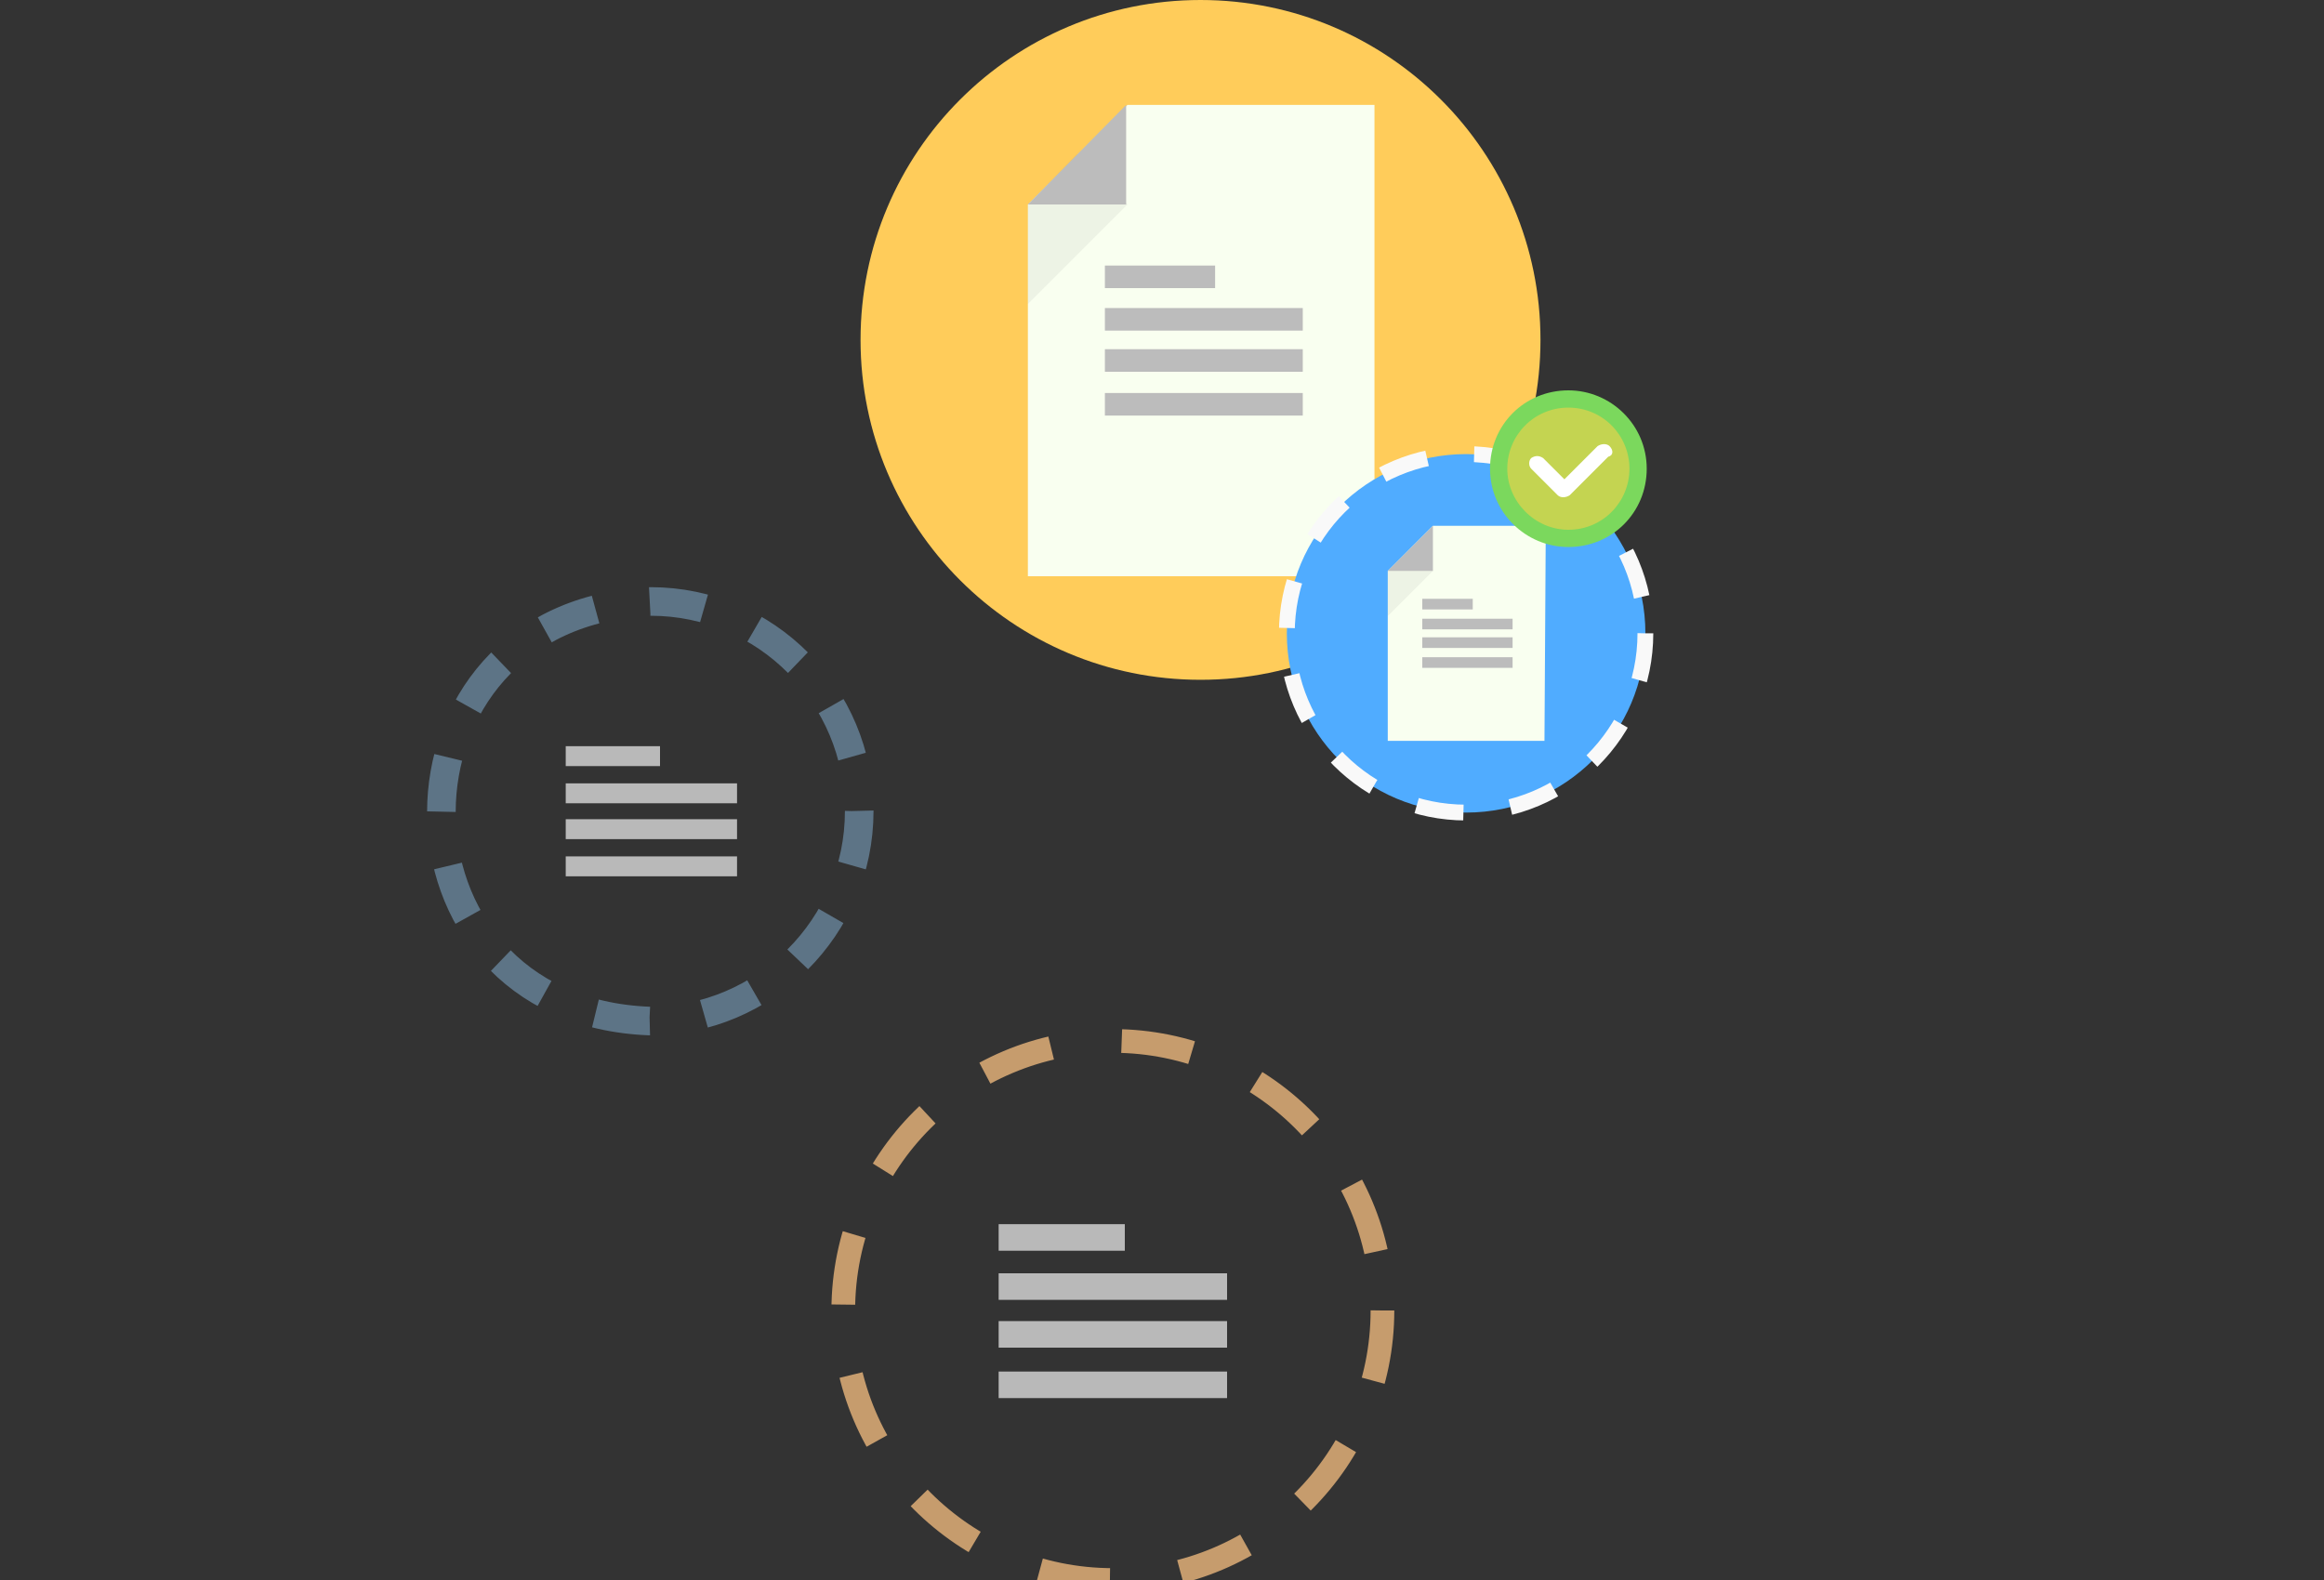 <?xml version="1.0" encoding="utf-8"?>
<!-- Generator: Adobe Illustrator 26.0.1, SVG Export Plug-In . SVG Version: 6.00 Build 0)  -->
<svg version="1.1" id="Warstwa_1" xmlns="http://www.w3.org/2000/svg" xmlns:xlink="http://www.w3.org/1999/xlink" x="0px" y="0px"
	 viewBox="0 0 175 119" style="enable-background:new 0 0 175 119;" xml:space="preserve">
<rect x="0" y="0" width="175" height="119" fill="#333333" stroke="none"/>
<style type="text/css">
	.st0{fill:#FFCC5A;}
	.st1{fill:#F9FFF0;}
	.st2{fill:#BCBCBC;}
	.st3{opacity:5.000000e-02;enable-background:new    ;}
	.st4{fill:none;stroke:#C69C6D;stroke-width:1.784;stroke-miterlimit:10;stroke-dasharray:5.352;}
	.st5{opacity:0.66;}
	.st6{fill:#FFFFFF;}
	.st7{fill:none;stroke:#5D7486;stroke-width:2.153;stroke-miterlimit:10;stroke-dasharray:4.131,4.131;}
	.st8{fill:#50ACFF;}
	.st9{fill:none;stroke:#F9F9F9;stroke-width:1.189;stroke-miterlimit:10;stroke-dasharray:3.568;}
	.st10{fill:#C4D451;}
	.st11{fill:#7BD85D;}
</style>
<g>
	<circle class="st0" cx="90.4" cy="25.6" r="25.6"/>
	<path class="st1" d="M103.4,43.4h-26v-28l7.5-7.5h18.6V43.4z"/>
	<rect x="83.2" y="20" class="st2" width="8.3" height="1.7"/>
	<rect x="83.2" y="23.2" class="st2" width="14.9" height="1.7"/>
	<rect x="83.2" y="26.3" class="st2" width="14.9" height="1.7"/>
	<rect x="83.2" y="29.6" class="st2" width="14.9" height="1.7"/>
	<polygon class="st3" points="84.9,15.4 77.4,22.9 77.4,15.4 81.1,11.6 	"/>
	<polygon class="st2" points="84.8,15.4 77.4,15.4 84.8,7.9 	"/>
	<circle class="st4" cx="83.8" cy="98.7" r="20.3"/>
	<g class="st5">
		<rect x="75.2" y="92.2" class="st6" width="9.5" height="2"/>
		<rect x="75.2" y="95.9" class="st6" width="17.2" height="2"/>
		<rect x="75.2" y="99.5" class="st6" width="17.2" height="2"/>
		<rect x="75.2" y="103.3" class="st6" width="17.2" height="2"/>
	</g>
	<path class="st7" d="M64.7,61.1c0,8.7-7.1,15.8-15.8,15.8c0,0,0,0,0,0C28,76.1,28,46.2,49,45.3C57.7,45.3,64.7,52.4,64.7,61.1
		L64.7,61.1z"/>
	<g class="st5">
		<rect x="42.6" y="56.2" class="st6" width="7.1" height="1.5"/>
		<rect x="42.6" y="59" class="st6" width="12.9" height="1.5"/>
		<rect x="42.6" y="61.7" class="st6" width="12.9" height="1.5"/>
		<rect x="42.6" y="64.5" class="st6" width="12.9" height="1.5"/>
	</g>
	<circle class="st8" cx="110.4" cy="47.7" r="13.5"/>
	<path class="st1" d="M116.3,55.8h-11.8V43l3.4-3.4h8.5L116.3,55.8z"/>
	<rect x="107.1" y="45.1" class="st2" width="3.8" height="0.8"/>
	<rect x="107.1" y="46.6" class="st2" width="6.8" height="0.8"/>
	<rect x="107.1" y="48" class="st2" width="6.8" height="0.8"/>
	<rect x="107.1" y="49.5" class="st2" width="6.8" height="0.8"/>
	<polygon class="st3" points="107.9,43 104.5,46.4 104.5,43 106.2,41.3 	"/>
	<polygon class="st2" points="107.9,43 104.5,43 107.9,39.6 	"/>
	<circle class="st9" cx="110.4" cy="47.7" r="13.5"/>
	<circle class="st10" cx="118.1" cy="35.3" r="5.2"/>
	<path class="st11" d="M118.1,41.2c-3.2,0-5.9-2.6-5.9-5.9s2.6-5.9,5.9-5.9c3.2,0,5.9,2.6,5.9,5.9l0,0
		C124,38.6,121.4,41.2,118.1,41.2z M118.1,30.7c-2.6,0-4.6,2.1-4.6,4.6s2.1,4.6,4.6,4.6c2.6,0,4.6-2.1,4.6-4.6
		C122.7,32.8,120.7,30.7,118.1,30.7z"/>
	<path class="st6" d="M121.2,33.6c-0.2-0.2-0.6-0.2-0.9,0l-2.5,2.5l-1.6-1.6c-0.3-0.2-0.6-0.2-0.9,0c-0.2,0.2-0.2,0.6,0,0.8l2,2
		c0.2,0.2,0.6,0.2,0.9,0c0,0,0,0,0,0c0,0,0,0,0,0l0,0l2.9-2.9C121.5,34.3,121.5,33.9,121.2,33.6C121.2,33.6,121.2,33.6,121.2,33.6z"
		/>
</g>
</svg>

